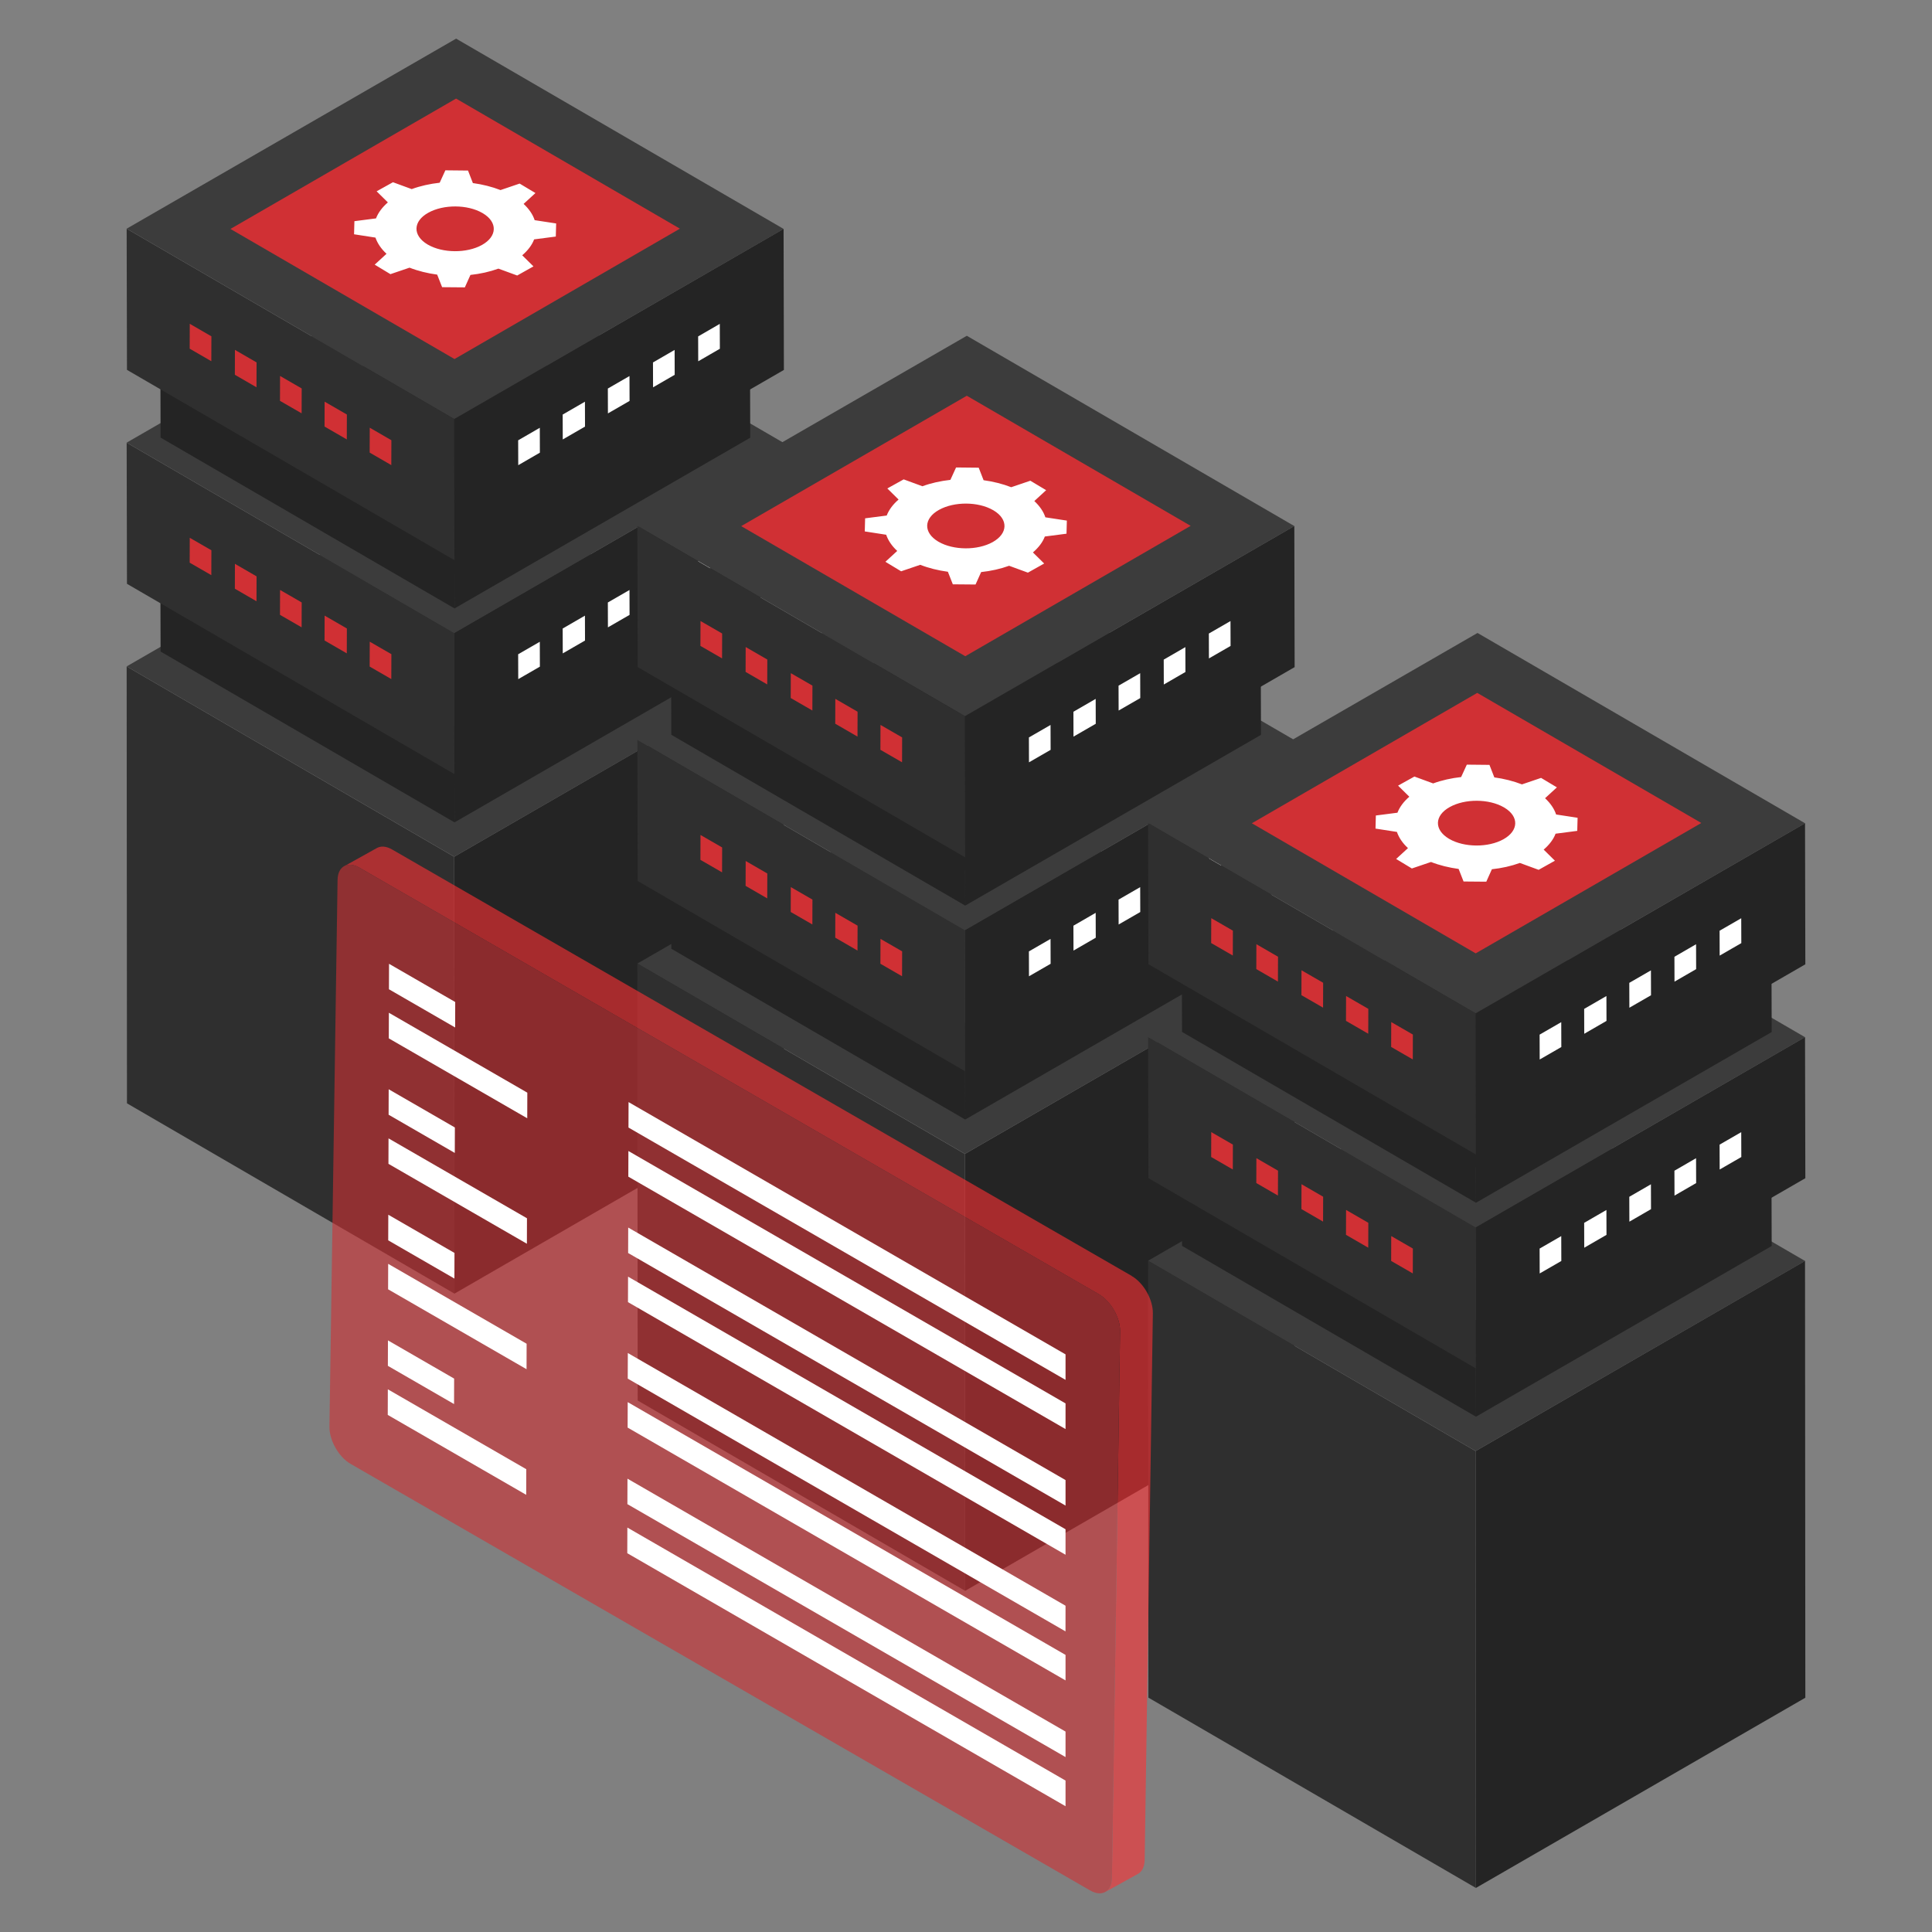<svg id="Layer_1" enable-background="new 0 0 50 50" height="512" viewBox="0 0 50 50" width="512" xmlns="http://www.w3.org/2000/svg"><rect x="0" y="0" width="50" height="50" fill="#808080" stroke="none"/><g><g><g><g><g><path d="m11.753 22.173.008 11.306 8.526-4.923-.008-11.306z" fill="#242424"/></g><g><path d="m3.278 17.248.008 11.306 8.475 4.925-.008-11.306z" fill="#2F2F2F"/></g><g><path d="m3.279 17.246 8.477 4.925 8.525-4.918-8.477-4.925z" fill="#3C3C3C"/></g></g><g><g><g><path d="m11.756 18.784.007 2.499 7.653-4.418-.007-2.499z" fill="#242424"/></g><g><path d="m4.149 14.363.007 2.499 7.607 4.421-.007-2.499z" fill="#242424"/></g></g><path d="m11.753 16.383.008 3.652 8.526-4.923-.008-3.652z" fill="#242424"/><path d="m3.278 11.457.008 3.652 8.475 4.925-.008-3.652z" fill="#2F2F2F"/><path d="m3.279 11.455 8.477 4.925 8.525-4.918-8.477-4.925z" fill="#3C3C3C"/><g><path d="m11.755 14.829-5.793-3.367 5.833-3.374 5.799 3.367z" fill="#242424"/></g><g><g><path d="m5.471 14.241-.002.644-.56-.323.002-.644z" fill="#D03034"/></g><g><path d="m6.64 14.916-.002.644-.56-.324.002-.644z" fill="#D03034"/></g><g><path d="m7.808 15.591-.002.644-.56-.323.002-.644z" fill="#D03034"/></g><g><path d="m8.977 16.265-.002.644-.576-.333.002-.644z" fill="#D03034"/></g><g><path d="m10.129 16.93-.002.644-.56-.323.002-.644z" fill="#D03034"/></g></g><g><g><path d="m18.068 14.242.002.644.56-.323-.002-.644z" fill="#fff"/></g><g><path d="m16.899 14.917.002.644.56-.324-.002-.644z" fill="#fff"/></g><g><path d="m15.731 15.592.002.644.56-.323-.002-.644z" fill="#fff"/></g><g><path d="m14.562 16.266.002.644.576-.333-.002-.644z" fill="#fff"/></g><g><path d="m13.41 16.932.002.644.56-.323-.002-.644z" fill="#fff"/></g></g></g><g><g><g><path d="m11.756 13.247.007 2.499 7.653-4.418-.007-2.499z" fill="#242424"/></g><g><path d="m4.149 8.826.007 2.499 7.607 4.421-.007-2.499z" fill="#242424"/></g></g><path d="m11.753 10.845.008 3.652 8.526-4.923-.008-3.652z" fill="#242424"/><path d="m3.278 5.92.008 3.652 8.475 4.925-.008-3.652z" fill="#2F2F2F"/><path d="m3.279 5.918 8.477 4.925 8.525-4.918-8.477-4.925z" fill="#3C3C3C"/><g><g><path d="m5.471 8.704-.002.644-.56-.324.002-.644z" fill="#D03034"/></g><g><path d="m6.64 9.379-.002.644-.56-.324.002-.644z" fill="#D03034"/></g><g><path d="m7.808 10.053-.002.644-.56-.323.002-.644z" fill="#D03034"/></g><g><path d="m8.977 10.728-.002.644-.576-.333.002-.644z" fill="#D03034"/></g><g><path d="m10.129 11.393-.002.644-.56-.324.002-.644z" fill="#D03034"/></g></g><g><g><path d="m18.068 8.706.002.644.56-.324-.002-.644z" fill="#fff"/></g><g><path d="m16.899 9.38.002.644.56-.324-.002-.644z" fill="#fff"/></g><g><path d="m15.731 10.055.002.644.56-.323-.002-.644z" fill="#fff"/></g><g><path d="m14.562 10.729.002.644.576-.333-.002-.644z" fill="#fff"/></g><g><path d="m13.41 11.395.002.644.56-.324-.002-.644z" fill="#fff"/></g></g></g></g><g><g><g><path d="m24.971 29.864.008 11.306 8.526-4.923-.008-11.306z" fill="#242424"/></g><g><path d="m16.495 24.939.008 11.306 8.475 4.925-.008-11.306z" fill="#2F2F2F"/></g><g><path d="m16.496 24.936 8.477 4.925 8.525-4.918-8.477-4.925z" fill="#3C3C3C"/></g></g><g><g><g><path d="m24.974 26.474.007 2.499 7.653-4.418-.007-2.499z" fill="#242424"/></g><g><path d="m17.366 22.054.007 2.499 7.607 4.421-.007-2.499z" fill="#242424"/></g></g><path d="m24.971 24.073.008 3.652 8.526-4.923-.008-3.652z" fill="#242424"/><path d="m16.495 19.148.008 3.652 8.475 4.925-.008-3.652z" fill="#2F2F2F"/><path d="m16.496 19.145 8.477 4.925 8.525-4.918-8.477-4.925z" fill="#3C3C3C"/><g><path d="m24.973 22.52-5.793-3.367 5.833-3.374 5.799 3.367z" fill="#242424"/></g><g><g><path d="m18.689 21.932-.002.644-.56-.323.002-.644z" fill="#D03034"/></g><g><path d="m19.858 22.606-.002.644-.56-.324.002-.644z" fill="#D03034"/></g><g><path d="m21.026 23.281-.002.644-.56-.323.002-.644z" fill="#D03034"/></g><g><path d="m22.194 23.956-.002.644-.576-.333.002-.644z" fill="#D03034"/></g><g><path d="m23.347 24.621-.002.644-.56-.323.002-.644z" fill="#D03034"/></g></g><g><g><path d="m31.285 21.933.002.644.56-.323-.002-.644z" fill="#fff"/></g><g><path d="m30.117 22.608.002.644.56-.324-.002-.644z" fill="#fff"/></g><g><path d="m28.948 23.282.002.644.56-.323-.002-.644z" fill="#fff"/></g><g><path d="m27.78 23.957.002.644.576-.333-.002-.644z" fill="#fff"/></g><g><path d="m26.628 24.622.002.644.56-.323-.002-.644z" fill="#fff"/></g></g></g><g><g><g><path d="m24.974 20.937.007 2.499 7.653-4.418-.007-2.499z" fill="#242424"/></g><g><path d="m17.366 16.517.007 2.499 7.607 4.421-.007-2.499z" fill="#242424"/></g></g><path d="m24.971 18.536.008 3.652 8.526-4.923-.008-3.652z" fill="#242424"/><path d="m16.495 13.611.008 3.652 8.475 4.925-.008-3.652z" fill="#2F2F2F"/><path d="m16.496 13.608 8.477 4.925 8.525-4.918-8.477-4.925z" fill="#3C3C3C"/><g><g><path d="m18.689 16.395-.002.644-.56-.323.002-.644z" fill="#D03034"/></g><g><path d="m19.858 17.069-.002.644-.56-.324.002-.644z" fill="#D03034"/></g><g><path d="m21.026 17.744-.002.644-.56-.323.002-.644z" fill="#D03034"/></g><g><path d="m22.194 18.419-.002.644-.576-.333.002-.644z" fill="#D03034"/></g><g><path d="m23.347 19.084-.002.644-.56-.323.002-.644z" fill="#D03034"/></g></g><g><g><path d="m31.285 16.396.002.644.56-.323-.002-.644z" fill="#fff"/></g><g><path d="m30.117 17.071.002.644.56-.324-.002-.644z" fill="#fff"/></g><g><path d="m28.948 17.745.002.644.56-.323-.002-.644z" fill="#fff"/></g><g><path d="m27.78 18.42.002.644.576-.333-.002-.644z" fill="#fff"/></g><g><path d="m26.628 19.085.002.644.56-.323-.002-.644z" fill="#fff"/></g></g></g></g><g><g><g><path d="m38.188 37.554.008 11.306 8.526-4.923-.008-11.306z" fill="#242424"/></g><g><path d="m29.713 32.629.008 11.306 8.475 4.925-.008-11.306z" fill="#2F2F2F"/></g><g><path d="m29.713 32.627 8.477 4.925 8.525-4.918-8.477-4.925z" fill="#3C3C3C"/></g></g><g><g><g><path d="m38.191 34.165.007 2.499 7.653-4.418-.007-2.499z" fill="#242424"/></g><g><path d="m30.584 29.744.007 2.499 7.607 4.421-.007-2.499z" fill="#242424"/></g></g><path d="m38.188 31.763.008 3.652 8.526-4.923-.008-3.652z" fill="#242424"/><path d="m29.713 26.838.008 3.652 8.475 4.925-.008-3.652z" fill="#2F2F2F"/><path d="m29.713 26.836 8.477 4.925 8.525-4.918-8.477-4.925z" fill="#3C3C3C"/><g><path d="m38.191 30.21-5.793-3.367 5.833-3.374 5.799 3.367z" fill="#242424"/></g><g><g><path d="m31.907 29.622-.002.644-.56-.323.002-.644z" fill="#D03034"/></g><g><path d="m33.075 30.297-.002.644-.56-.324.002-.644z" fill="#D03034"/></g><g><path d="m34.243 30.971-.002.644-.56-.324.002-.644z" fill="#D03034"/></g><g><path d="m35.412 31.646-.002.644-.576-.333.002-.644z" fill="#D03034"/></g><g><path d="m36.565 32.312-.002.644-.56-.323.002-.644z" fill="#D03034"/></g></g><g><g><path d="m44.503 29.623.002.644.56-.323-.002-.644z" fill="#fff"/></g><g><path d="m43.334 30.298.002.644.56-.324-.002-.644z" fill="#fff"/></g><g><path d="m42.166 30.973.002.644.56-.324-.002-.644z" fill="#fff"/></g><g><path d="m40.998 31.647.002.644.576-.333-.002-.644z" fill="#fff"/></g><g><path d="m39.845 32.313.002.644.56-.323-.002-.644z" fill="#fff"/></g></g></g><g><g><g><path d="m38.191 28.628.007 2.499 7.653-4.418-.007-2.499z" fill="#242424"/></g><g><path d="m30.584 24.207.007 2.499 7.607 4.421-.007-2.499z" fill="#242424"/></g></g><path d="m38.188 26.227.008 3.652 8.526-4.923-.008-3.652z" fill="#242424"/><path d="m29.713 21.301.008 3.652 8.475 4.925-.008-3.652z" fill="#2F2F2F"/><path d="m29.713 21.299 8.477 4.925 8.525-4.918-8.477-4.925z" fill="#3C3C3C"/><g><g><path d="m31.907 24.085-.002.644-.56-.323.002-.644z" fill="#D03034"/></g><g><path d="m33.075 24.76-.002.644-.56-.324.002-.644z" fill="#D03034"/></g><g><path d="m34.243 25.434-.002.644-.56-.323.002-.644z" fill="#D03034"/></g><g><path d="m35.412 26.109-.002.644-.576-.333.002-.644z" fill="#D03034"/></g><g><path d="m36.565 26.774-.002.644-.56-.323.002-.644z" fill="#D03034"/></g></g><g><g><path d="m44.503 24.087.002.644.56-.323-.002-.644z" fill="#fff"/></g><g><path d="m43.334 24.761.002.644.56-.324-.002-.644z" fill="#fff"/></g><g><path d="m42.166 25.436.002.644.56-.323-.002-.644z" fill="#fff"/></g><g><path d="m40.998 26.11.002.644.576-.333-.002-.644z" fill="#fff"/></g><g><path d="m39.845 26.776.002.644.56-.323-.002-.644z" fill="#fff"/></g></g></g></g><g opacity=".6"><g enable-background="new"><g><path d="m29.291 33.022-19.141-11.036c-.153-.089-.291-.096-.393-.041l-.85.473c.104-.058.242-.051.395.038l19.139 11.04c.306.178.553.608.547.96l-.212 14.145c-.003.18-.069.306-.173.364l.848-.469c.104-.058.17-.184.173-.364l.212-14.145c.004-.357-.239-.785-.546-.963z" fill="#ff3034"/></g><path d="m8.736 22.774c.005-.355.26-.496.568-.319l19.138 11.039c.308.177.551.606.546.961l-.211 14.146c-.005.355-.257.5-.565.323l-19.138-11.039c-.308-.177-.554-.61-.548-.965z" fill="#d03034"/></g></g><g><g><path d="m13.62 38.023-.002.663-3.583-2.068.002-.663z" fill="#fff"/></g><g><path d="m11.753 35.678-.002.659-1.713-.989.002-.659z" fill="#fff"/></g><g><path d="m13.629 34.776-.002.659-3.583-2.068.002-.659z" fill="#fff"/></g><g><path d="m11.762 32.426-.002.663-1.713-.989.002-.663z" fill="#fff"/></g><g><path d="m13.638 31.529-.002.659-3.583-2.068.002-.659z" fill="#fff"/></g><g><path d="m11.772 29.179-.002.659-1.713-.989.002-.659z" fill="#fff"/></g><g><path d="m13.647 28.278-.002.663-3.583-2.068.002-.663z" fill="#fff"/></g><g><path d="m11.781 25.932-.002.659-1.713-.989.002-.659z" fill="#fff"/></g><g enable-background="new"><g><path d="m27.576 46.081-11.34-6.548-.002.664 11.342 6.548z" fill="#fff"/></g><g><path d="m27.576 44.813-11.337-6.545-.002.659 11.339 6.546z" fill="#fff"/></g><g><path d="m27.576 42.829-11.331-6.542-.002.659 11.333 6.543z" fill="#fff"/></g><g><path d="m27.576 41.556-11.328-6.54-.002.663 11.329 6.541z" fill="#fff"/></g><g><path d="m27.576 39.577-11.322-6.537-.002.659 11.324 6.538z" fill="#fff"/></g><g><path d="m27.576 38.304-11.318-6.535-.002.659 11.32 6.536z" fill="#fff"/></g><g><path d="m27.576 36.32-11.313-6.532-.002.664 11.315 6.532z" fill="#fff"/></g><g><path d="m27.576 35.051-11.309-6.529-.002.659 11.311 6.53z" fill="#fff"/></g></g></g><path d="m25.021 10.242 5.793 3.367-5.833 3.374-5.799-3.367z" fill="#D03034"/><path d="m11.803 2.551 5.793 3.367-5.833 3.374-5.799-3.367z" fill="#D03034"/><path d="m38.191 24.673-5.793-3.367 5.833-3.374 5.799 3.367z" fill="#D03034"/><g><path d="m26.732 14.297.291.287-.421.236-.486-.178c-.227.082-.471.136-.724.163l-.145.322-.588-.005-.128-.325c-.25-.034-.493-.093-.715-.18l-.495.168-.407-.246.306-.281c-.141-.13-.236-.273-.286-.419l-.554-.086.009-.339.559-.072c.056-.146.16-.287.307-.414l-.291-.287.423-.235.485.178c.225-.083.472-.137.724-.165l.147-.321.586.006.126.324c.25.034.494.095.715.181l.495-.168.409.245-.306.281c.142.132.238.274.286.421l.556.085-.009.339-.561.073c-.055.146-.16.285-.309.413zm-2.44-.275c.384.222 1.006.226 1.399.007.397-.222.408-.589.024-.819-.005-.003-.009-.005-.014-.008-.386-.223-1.006-.226-1.399-.007-.399.221-.41.587-.024.819.004.003.009.005.014.008" fill="#fff"/></g><g><path d="m13.515 6.607.291.287-.421.236-.486-.178c-.227.082-.471.136-.724.163l-.145.322-.588-.005-.128-.325c-.25-.034-.493-.093-.715-.18l-.495.168-.407-.246.306-.281c-.141-.13-.236-.273-.286-.419l-.554-.086.009-.339.559-.072c.056-.146.16-.287.307-.414l-.291-.287.423-.235.485.178c.225-.083.472-.137.724-.165l.147-.321.586.006.126.324c.25.034.494.095.715.181l.495-.168.409.245-.306.281c.142.132.238.274.286.421l.556.085-.009.339-.561.073c-.055.146-.16.285-.309.413zm-2.44-.275c.384.222 1.006.226 1.399.007.397-.222.408-.589.024-.819-.005-.003-.009-.005-.014-.008-.386-.223-1.006-.226-1.399-.007-.399.221-.41.587-.024.819.004.003.009.005.014.008" fill="#fff"/></g><g><path d="m39.95 21.988.291.287-.421.236-.486-.178c-.227.082-.471.136-.724.163l-.145.322-.588-.005-.128-.325c-.25-.034-.493-.093-.715-.18l-.495.168-.407-.246.306-.281c-.141-.13-.236-.273-.286-.419l-.554-.086.009-.339.559-.072c.056-.146.16-.287.307-.414l-.291-.287.423-.235.485.178c.225-.083.472-.137.724-.165l.147-.321.586.006.126.324c.25.034.494.095.715.181l.495-.168.409.245-.306.281c.142.132.238.274.286.421l.556.085-.009.339-.561.073c-.055.146-.16.285-.309.413zm-2.44-.275c.384.222 1.006.226 1.399.007.397-.222.408-.589.024-.819-.005-.003-.009-.005-.014-.008-.386-.223-1.006-.226-1.399-.007-.399.221-.41.587-.024.819.004.003.009.005.014.008" fill="#fff"/></g></g></g></svg>